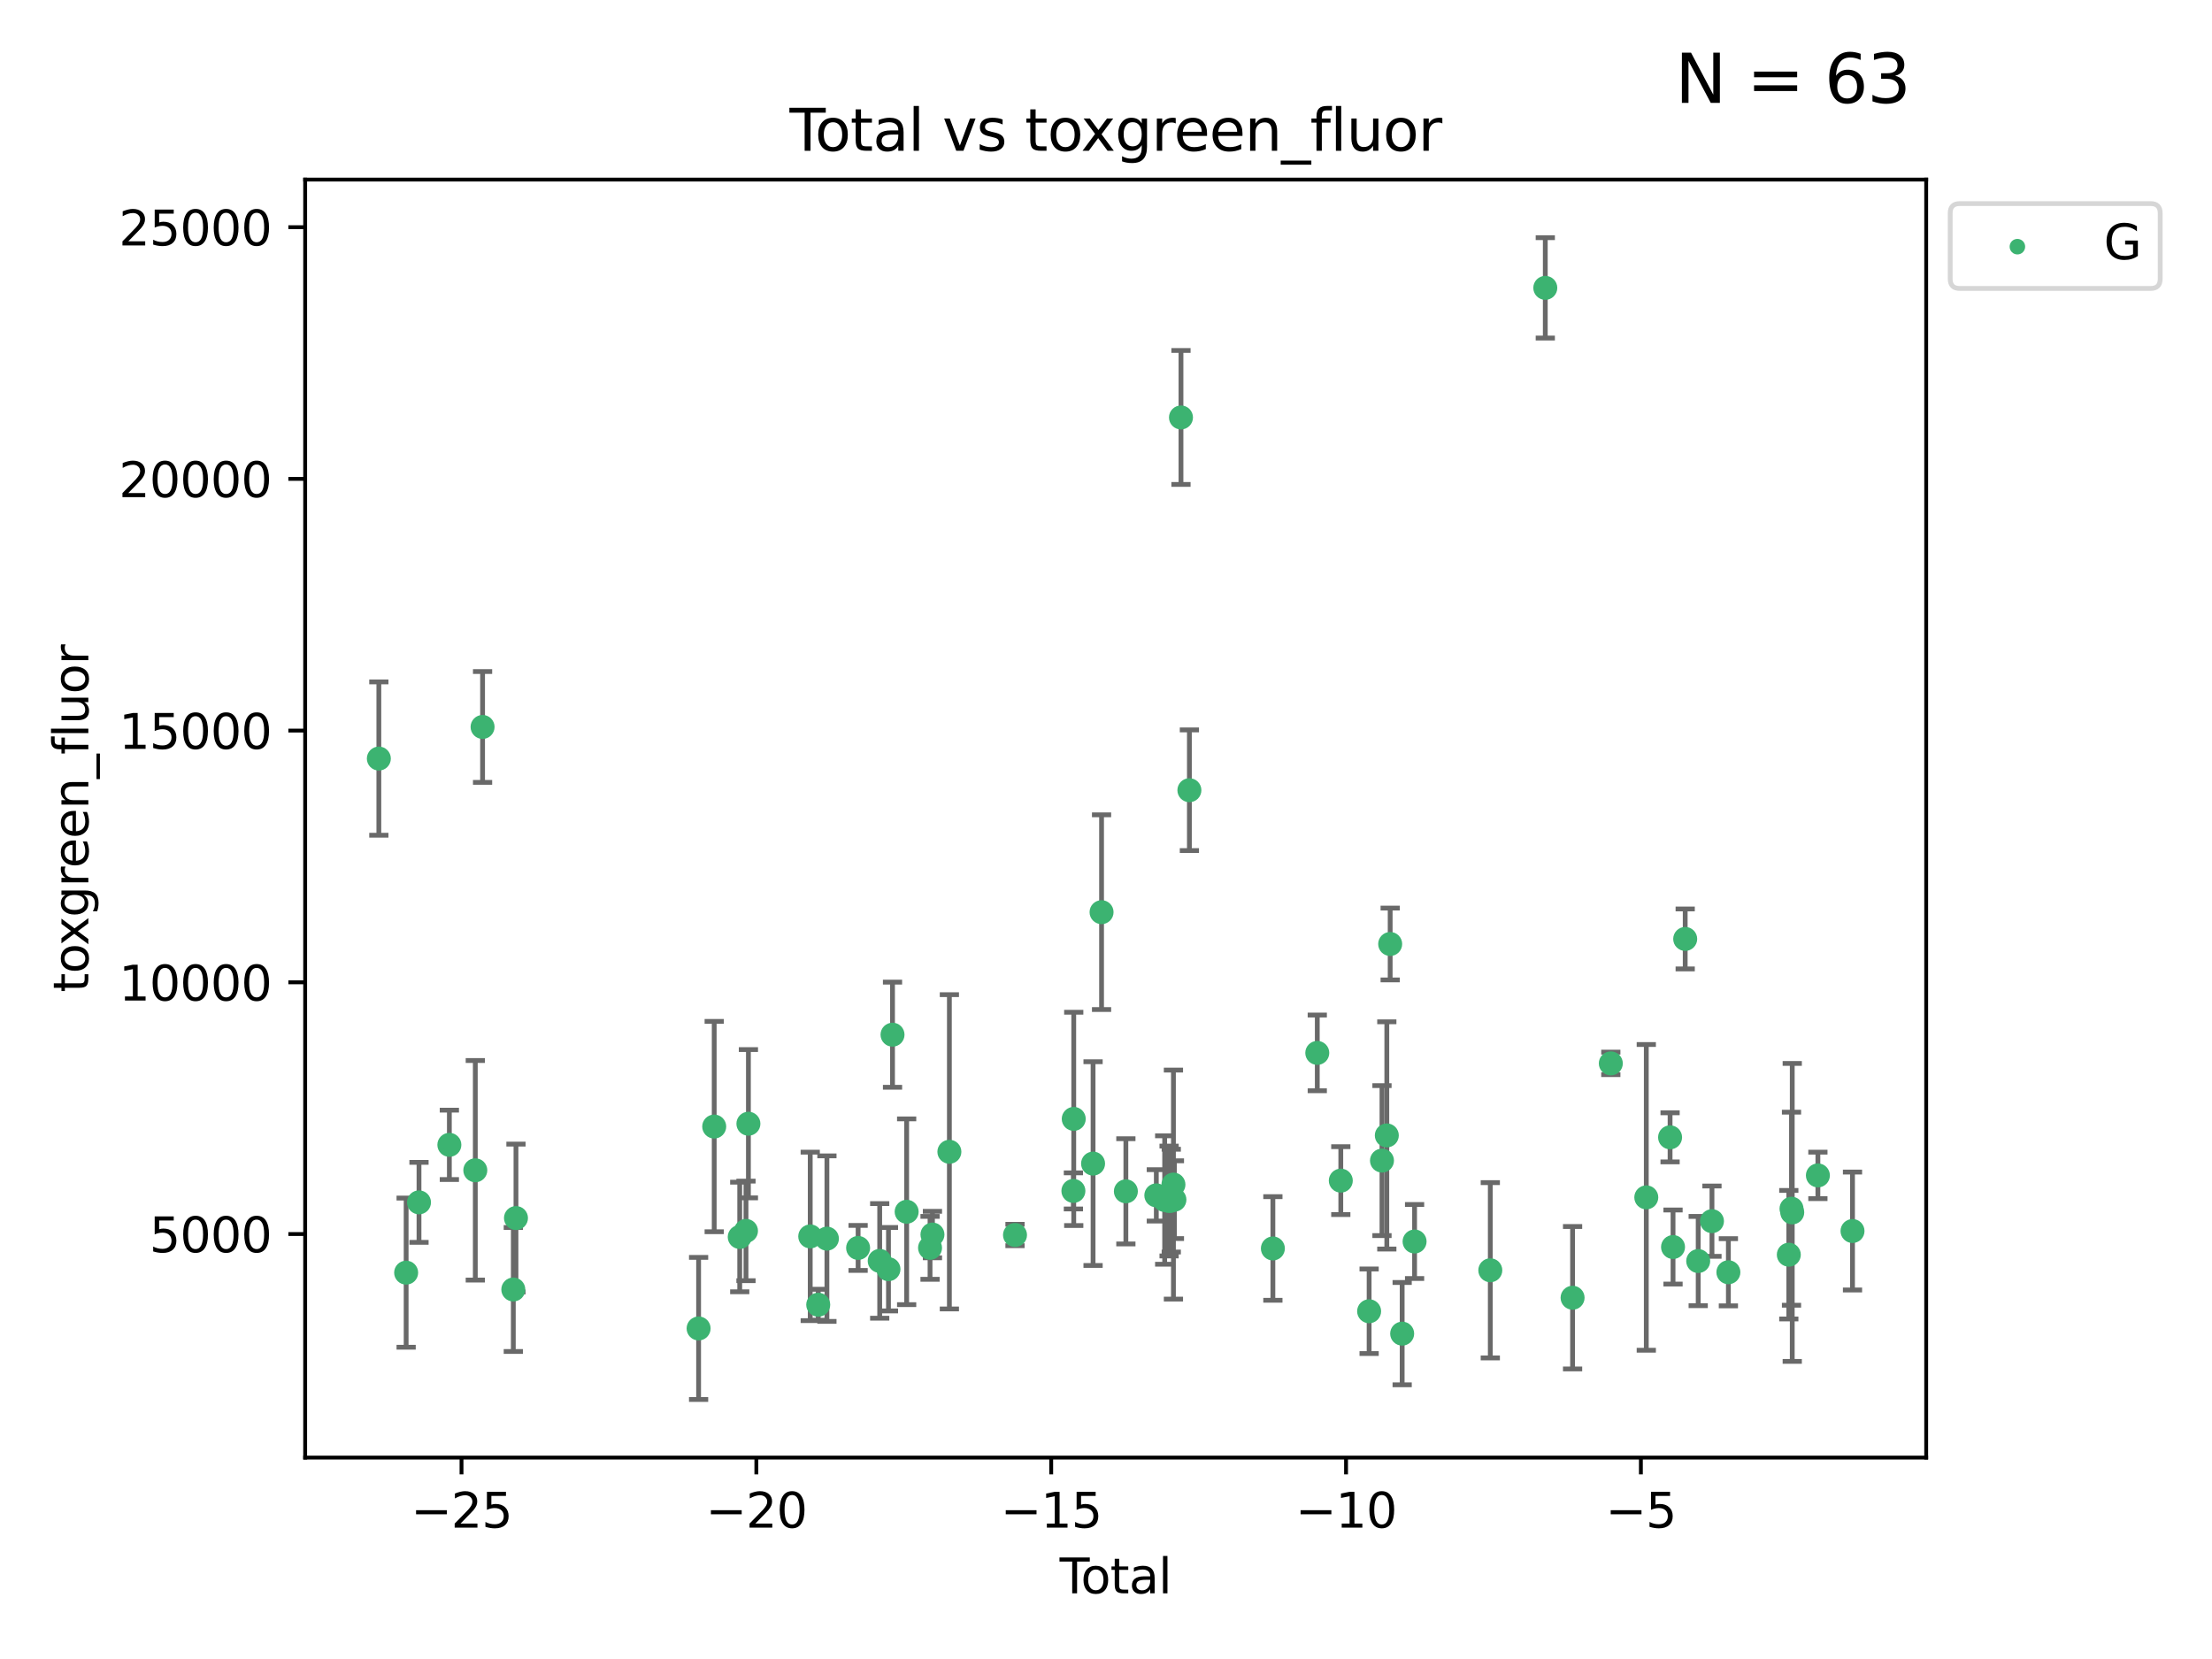 <?xml version="1.0" encoding="utf-8" standalone="no"?>
<!DOCTYPE svg PUBLIC "-//W3C//DTD SVG 1.1//EN"
  "http://www.w3.org/Graphics/SVG/1.1/DTD/svg11.dtd">
<svg xmlns:xlink="http://www.w3.org/1999/xlink" width="460.8pt" height="345.6pt" viewBox="0 0 460.8 345.6" xmlns="http://www.w3.org/2000/svg" version="1.1">
 <defs>
  <style type="text/css">*{stroke-linejoin: round; stroke-linecap: butt}</style>
 </defs>
 <g id="figure_1">
  <g id="patch_1">
   <path d="M 0 345.6 
L 460.8 345.6 
L 460.8 0 
L 0 0 
z
" style="fill: #ffffff"/>
  </g>
  <g id="axes_1">
   <g id="patch_2">
    <path d="M 63.571 303.64 
L 401.26 303.64 
L 401.26 37.411 
L 63.571 37.411 
z
" style="fill: #ffffff"/>
   </g>
   <g id="PathCollection_1">
    <defs>
     <path id="m346f130fe2" d="M 0 1.118 
C 0.297 1.118 0.581 1 0.791 0.791 
C 1 0.581 1.118 0.297 1.118 0 
C 1.118 -0.297 1 -0.581 0.791 -0.791 
C 0.581 -1 0.297 -1.118 0 -1.118 
C -0.297 -1.118 -0.581 -1 -0.791 -0.791 
C -1 -0.581 -1.118 -0.297 -1.118 0 
C -1.118 0.297 -1 0.581 -0.791 0.791 
C -0.581 1 -0.297 1.118 0 1.118 
z
" style="stroke: #3cb371"/>
    </defs>
    <g clip-path="url(#p27c214f05a)">
     <use xlink:href="#m346f130fe2" x="78.921" y="158.022" style="fill: #3cb371; stroke: #3cb371"/>
     <use xlink:href="#m346f130fe2" x="84.607" y="265.116" style="fill: #3cb371; stroke: #3cb371"/>
     <use xlink:href="#m346f130fe2" x="87.285" y="250.474" style="fill: #3cb371; stroke: #3cb371"/>
     <use xlink:href="#m346f130fe2" x="93.61" y="238.492" style="fill: #3cb371; stroke: #3cb371"/>
     <use xlink:href="#m346f130fe2" x="99.015" y="243.793" style="fill: #3cb371; stroke: #3cb371"/>
     <use xlink:href="#m346f130fe2" x="100.529" y="151.436" style="fill: #3cb371; stroke: #3cb371"/>
     <use xlink:href="#m346f130fe2" x="106.932" y="268.626" style="fill: #3cb371; stroke: #3cb371"/>
     <use xlink:href="#m346f130fe2" x="107.486" y="253.74" style="fill: #3cb371; stroke: #3cb371"/>
     <use xlink:href="#m346f130fe2" x="145.532" y="276.74" style="fill: #3cb371; stroke: #3cb371"/>
     <use xlink:href="#m346f130fe2" x="148.783" y="234.682" style="fill: #3cb371; stroke: #3cb371"/>
     <use xlink:href="#m346f130fe2" x="154.099" y="257.687" style="fill: #3cb371; stroke: #3cb371"/>
     <use xlink:href="#m346f130fe2" x="155.402" y="256.417" style="fill: #3cb371; stroke: #3cb371"/>
     <use xlink:href="#m346f130fe2" x="155.908" y="234.092" style="fill: #3cb371; stroke: #3cb371"/>
     <use xlink:href="#m346f130fe2" x="168.787" y="257.566" style="fill: #3cb371; stroke: #3cb371"/>
     <use xlink:href="#m346f130fe2" x="170.453" y="271.8" style="fill: #3cb371; stroke: #3cb371"/>
     <use xlink:href="#m346f130fe2" x="172.262" y="258.031" style="fill: #3cb371; stroke: #3cb371"/>
     <use xlink:href="#m346f130fe2" x="178.761" y="259.968" style="fill: #3cb371; stroke: #3cb371"/>
     <use xlink:href="#m346f130fe2" x="183.258" y="262.67" style="fill: #3cb371; stroke: #3cb371"/>
     <use xlink:href="#m346f130fe2" x="185.085" y="264.397" style="fill: #3cb371; stroke: #3cb371"/>
     <use xlink:href="#m346f130fe2" x="185.928" y="215.544" style="fill: #3cb371; stroke: #3cb371"/>
     <use xlink:href="#m346f130fe2" x="188.872" y="252.432" style="fill: #3cb371; stroke: #3cb371"/>
     <use xlink:href="#m346f130fe2" x="193.745" y="259.951" style="fill: #3cb371; stroke: #3cb371"/>
     <use xlink:href="#m346f130fe2" x="194.247" y="257.178" style="fill: #3cb371; stroke: #3cb371"/>
     <use xlink:href="#m346f130fe2" x="197.773" y="239.939" style="fill: #3cb371; stroke: #3cb371"/>
     <use xlink:href="#m346f130fe2" x="211.443" y="257.271" style="fill: #3cb371; stroke: #3cb371"/>
     <use xlink:href="#m346f130fe2" x="223.609" y="248.09" style="fill: #3cb371; stroke: #3cb371"/>
     <use xlink:href="#m346f130fe2" x="223.68" y="233.086" style="fill: #3cb371; stroke: #3cb371"/>
     <use xlink:href="#m346f130fe2" x="227.706" y="242.398" style="fill: #3cb371; stroke: #3cb371"/>
     <use xlink:href="#m346f130fe2" x="229.474" y="190.022" style="fill: #3cb371; stroke: #3cb371"/>
     <use xlink:href="#m346f130fe2" x="234.54" y="248.176" style="fill: #3cb371; stroke: #3cb371"/>
     <use xlink:href="#m346f130fe2" x="240.882" y="249.017" style="fill: #3cb371; stroke: #3cb371"/>
     <use xlink:href="#m346f130fe2" x="242.624" y="249.984" style="fill: #3cb371; stroke: #3cb371"/>
     <use xlink:href="#m346f130fe2" x="243.544" y="250.193" style="fill: #3cb371; stroke: #3cb371"/>
     <use xlink:href="#m346f130fe2" x="243.996" y="250.113" style="fill: #3cb371; stroke: #3cb371"/>
     <use xlink:href="#m346f130fe2" x="244.448" y="246.77" style="fill: #3cb371; stroke: #3cb371"/>
     <use xlink:href="#m346f130fe2" x="244.653" y="249.917" style="fill: #3cb371; stroke: #3cb371"/>
     <use xlink:href="#m346f130fe2" x="246.019" y="86.964" style="fill: #3cb371; stroke: #3cb371"/>
     <use xlink:href="#m346f130fe2" x="247.772" y="164.617" style="fill: #3cb371; stroke: #3cb371"/>
     <use xlink:href="#m346f130fe2" x="265.164" y="260.077" style="fill: #3cb371; stroke: #3cb371"/>
     <use xlink:href="#m346f130fe2" x="274.414" y="219.34" style="fill: #3cb371; stroke: #3cb371"/>
     <use xlink:href="#m346f130fe2" x="279.313" y="245.946" style="fill: #3cb371; stroke: #3cb371"/>
     <use xlink:href="#m346f130fe2" x="285.213" y="273.16" style="fill: #3cb371; stroke: #3cb371"/>
     <use xlink:href="#m346f130fe2" x="287.892" y="241.774" style="fill: #3cb371; stroke: #3cb371"/>
     <use xlink:href="#m346f130fe2" x="288.899" y="236.527" style="fill: #3cb371; stroke: #3cb371"/>
     <use xlink:href="#m346f130fe2" x="289.599" y="196.65" style="fill: #3cb371; stroke: #3cb371"/>
     <use xlink:href="#m346f130fe2" x="292.097" y="277.822" style="fill: #3cb371; stroke: #3cb371"/>
     <use xlink:href="#m346f130fe2" x="294.683" y="258.626" style="fill: #3cb371; stroke: #3cb371"/>
     <use xlink:href="#m346f130fe2" x="310.457" y="264.622" style="fill: #3cb371; stroke: #3cb371"/>
     <use xlink:href="#m346f130fe2" x="321.913" y="59.967" style="fill: #3cb371; stroke: #3cb371"/>
     <use xlink:href="#m346f130fe2" x="327.598" y="270.341" style="fill: #3cb371; stroke: #3cb371"/>
     <use xlink:href="#m346f130fe2" x="335.563" y="221.525" style="fill: #3cb371; stroke: #3cb371"/>
     <use xlink:href="#m346f130fe2" x="342.953" y="249.436" style="fill: #3cb371; stroke: #3cb371"/>
     <use xlink:href="#m346f130fe2" x="347.908" y="236.927" style="fill: #3cb371; stroke: #3cb371"/>
     <use xlink:href="#m346f130fe2" x="348.524" y="259.778" style="fill: #3cb371; stroke: #3cb371"/>
     <use xlink:href="#m346f130fe2" x="351.058" y="195.597" style="fill: #3cb371; stroke: #3cb371"/>
     <use xlink:href="#m346f130fe2" x="353.767" y="262.7" style="fill: #3cb371; stroke: #3cb371"/>
     <use xlink:href="#m346f130fe2" x="356.634" y="254.39" style="fill: #3cb371; stroke: #3cb371"/>
     <use xlink:href="#m346f130fe2" x="360.054" y="265.033" style="fill: #3cb371; stroke: #3cb371"/>
     <use xlink:href="#m346f130fe2" x="372.642" y="261.377" style="fill: #3cb371; stroke: #3cb371"/>
     <use xlink:href="#m346f130fe2" x="373.203" y="251.795" style="fill: #3cb371; stroke: #3cb371"/>
     <use xlink:href="#m346f130fe2" x="373.358" y="252.565" style="fill: #3cb371; stroke: #3cb371"/>
     <use xlink:href="#m346f130fe2" x="378.7" y="244.859" style="fill: #3cb371; stroke: #3cb371"/>
     <use xlink:href="#m346f130fe2" x="385.911" y="256.444" style="fill: #3cb371; stroke: #3cb371"/>
    </g>
   </g>
   <g id="matplotlib.axis_1">
    <g id="xtick_1">
     <g id="line2d_1">
      <defs>
       <path id="m16739bc491" d="M 0 0 
L 0 3.5 
" style="stroke: #000000; stroke-width: 0.8"/>
      </defs>
      <g>
       <use xlink:href="#m16739bc491" x="96.142" y="303.64" style="stroke: #000000; stroke-width: 0.8"/>
      </g>
     </g>
     <g id="text_1">
      <!-- −25 -->
      <g transform="translate(85.59 318.238)scale(0.1 -0.1)">
       <defs>
        <path id="DejaVuSans-2212" d="M 678 2272 
L 4684 2272 
L 4684 1741 
L 678 1741 
L 678 2272 
z
" transform="scale(0.016)"/>
        <path id="DejaVuSans-32" d="M 1228 531 
L 3431 531 
L 3431 0 
L 469 0 
L 469 531 
Q 828 903 1448 1529 
Q 2069 2156 2228 2338 
Q 2531 2678 2651 2914 
Q 2772 3150 2772 3378 
Q 2772 3750 2511 3984 
Q 2250 4219 1831 4219 
Q 1534 4219 1204 4116 
Q 875 4013 500 3803 
L 500 4441 
Q 881 4594 1212 4672 
Q 1544 4750 1819 4750 
Q 2544 4750 2975 4387 
Q 3406 4025 3406 3419 
Q 3406 3131 3298 2873 
Q 3191 2616 2906 2266 
Q 2828 2175 2409 1742 
Q 1991 1309 1228 531 
z
" transform="scale(0.016)"/>
        <path id="DejaVuSans-35" d="M 691 4666 
L 3169 4666 
L 3169 4134 
L 1269 4134 
L 1269 2991 
Q 1406 3038 1543 3061 
Q 1681 3084 1819 3084 
Q 2600 3084 3056 2656 
Q 3513 2228 3513 1497 
Q 3513 744 3044 326 
Q 2575 -91 1722 -91 
Q 1428 -91 1123 -41 
Q 819 9 494 109 
L 494 744 
Q 775 591 1075 516 
Q 1375 441 1709 441 
Q 2250 441 2565 725 
Q 2881 1009 2881 1497 
Q 2881 1984 2565 2268 
Q 2250 2553 1709 2553 
Q 1456 2553 1204 2497 
Q 953 2441 691 2322 
L 691 4666 
z
" transform="scale(0.016)"/>
       </defs>
       <use xlink:href="#DejaVuSans-2212"/>
       <use xlink:href="#DejaVuSans-32" x="83.789"/>
       <use xlink:href="#DejaVuSans-35" x="147.412"/>
      </g>
     </g>
    </g>
    <g id="xtick_2">
     <g id="line2d_2">
      <g>
       <use xlink:href="#m16739bc491" x="157.563" y="303.64" style="stroke: #000000; stroke-width: 0.8"/>
      </g>
     </g>
     <g id="text_2">
      <!-- −20 -->
      <g transform="translate(147.011 318.238)scale(0.1 -0.1)">
       <defs>
        <path id="DejaVuSans-30" d="M 2034 4250 
Q 1547 4250 1301 3770 
Q 1056 3291 1056 2328 
Q 1056 1369 1301 889 
Q 1547 409 2034 409 
Q 2525 409 2770 889 
Q 3016 1369 3016 2328 
Q 3016 3291 2770 3770 
Q 2525 4250 2034 4250 
z
M 2034 4750 
Q 2819 4750 3233 4129 
Q 3647 3509 3647 2328 
Q 3647 1150 3233 529 
Q 2819 -91 2034 -91 
Q 1250 -91 836 529 
Q 422 1150 422 2328 
Q 422 3509 836 4129 
Q 1250 4750 2034 4750 
z
" transform="scale(0.016)"/>
       </defs>
       <use xlink:href="#DejaVuSans-2212"/>
       <use xlink:href="#DejaVuSans-32" x="83.789"/>
       <use xlink:href="#DejaVuSans-30" x="147.412"/>
      </g>
     </g>
    </g>
    <g id="xtick_3">
     <g id="line2d_3">
      <g>
       <use xlink:href="#m16739bc491" x="218.984" y="303.64" style="stroke: #000000; stroke-width: 0.8"/>
      </g>
     </g>
     <g id="text_3">
      <!-- −15 -->
      <g transform="translate(208.432 318.238)scale(0.1 -0.1)">
       <defs>
        <path id="DejaVuSans-31" d="M 794 531 
L 1825 531 
L 1825 4091 
L 703 3866 
L 703 4441 
L 1819 4666 
L 2450 4666 
L 2450 531 
L 3481 531 
L 3481 0 
L 794 0 
L 794 531 
z
" transform="scale(0.016)"/>
       </defs>
       <use xlink:href="#DejaVuSans-2212"/>
       <use xlink:href="#DejaVuSans-31" x="83.789"/>
       <use xlink:href="#DejaVuSans-35" x="147.412"/>
      </g>
     </g>
    </g>
    <g id="xtick_4">
     <g id="line2d_4">
      <g>
       <use xlink:href="#m16739bc491" x="280.405" y="303.64" style="stroke: #000000; stroke-width: 0.8"/>
      </g>
     </g>
     <g id="text_4">
      <!-- −10 -->
      <g transform="translate(269.853 318.238)scale(0.1 -0.1)">
       <use xlink:href="#DejaVuSans-2212"/>
       <use xlink:href="#DejaVuSans-31" x="83.789"/>
       <use xlink:href="#DejaVuSans-30" x="147.412"/>
      </g>
     </g>
    </g>
    <g id="xtick_5">
     <g id="line2d_5">
      <g>
       <use xlink:href="#m16739bc491" x="341.826" y="303.64" style="stroke: #000000; stroke-width: 0.8"/>
      </g>
     </g>
     <g id="text_5">
      <!-- −5 -->
      <g transform="translate(334.455 318.238)scale(0.1 -0.1)">
       <use xlink:href="#DejaVuSans-2212"/>
       <use xlink:href="#DejaVuSans-35" x="83.789"/>
      </g>
     </g>
    </g>
    <g id="text_6">
     <!-- Total -->
     <g transform="translate(220.739 331.917)scale(0.1 -0.1)">
      <defs>
       <path id="DejaVuSans-54" d="M -19 4666 
L 3928 4666 
L 3928 4134 
L 2272 4134 
L 2272 0 
L 1638 0 
L 1638 4134 
L -19 4134 
L -19 4666 
z
" transform="scale(0.016)"/>
       <path id="DejaVuSans-6f" d="M 1959 3097 
Q 1497 3097 1228 2736 
Q 959 2375 959 1747 
Q 959 1119 1226 758 
Q 1494 397 1959 397 
Q 2419 397 2687 759 
Q 2956 1122 2956 1747 
Q 2956 2369 2687 2733 
Q 2419 3097 1959 3097 
z
M 1959 3584 
Q 2709 3584 3137 3096 
Q 3566 2609 3566 1747 
Q 3566 888 3137 398 
Q 2709 -91 1959 -91 
Q 1206 -91 779 398 
Q 353 888 353 1747 
Q 353 2609 779 3096 
Q 1206 3584 1959 3584 
z
" transform="scale(0.016)"/>
       <path id="DejaVuSans-74" d="M 1172 4494 
L 1172 3500 
L 2356 3500 
L 2356 3053 
L 1172 3053 
L 1172 1153 
Q 1172 725 1289 603 
Q 1406 481 1766 481 
L 2356 481 
L 2356 0 
L 1766 0 
Q 1100 0 847 248 
Q 594 497 594 1153 
L 594 3053 
L 172 3053 
L 172 3500 
L 594 3500 
L 594 4494 
L 1172 4494 
z
" transform="scale(0.016)"/>
       <path id="DejaVuSans-61" d="M 2194 1759 
Q 1497 1759 1228 1600 
Q 959 1441 959 1056 
Q 959 750 1161 570 
Q 1363 391 1709 391 
Q 2188 391 2477 730 
Q 2766 1069 2766 1631 
L 2766 1759 
L 2194 1759 
z
M 3341 1997 
L 3341 0 
L 2766 0 
L 2766 531 
Q 2569 213 2275 61 
Q 1981 -91 1556 -91 
Q 1019 -91 701 211 
Q 384 513 384 1019 
Q 384 1609 779 1909 
Q 1175 2209 1959 2209 
L 2766 2209 
L 2766 2266 
Q 2766 2663 2505 2880 
Q 2244 3097 1772 3097 
Q 1472 3097 1187 3025 
Q 903 2953 641 2809 
L 641 3341 
Q 956 3463 1253 3523 
Q 1550 3584 1831 3584 
Q 2591 3584 2966 3190 
Q 3341 2797 3341 1997 
z
" transform="scale(0.016)"/>
       <path id="DejaVuSans-6c" d="M 603 4863 
L 1178 4863 
L 1178 0 
L 603 0 
L 603 4863 
z
" transform="scale(0.016)"/>
      </defs>
      <use xlink:href="#DejaVuSans-54"/>
      <use xlink:href="#DejaVuSans-6f" x="44.084"/>
      <use xlink:href="#DejaVuSans-74" x="105.266"/>
      <use xlink:href="#DejaVuSans-61" x="144.475"/>
      <use xlink:href="#DejaVuSans-6c" x="205.754"/>
     </g>
    </g>
   </g>
   <g id="matplotlib.axis_2">
    <g id="ytick_1">
     <g id="line2d_6">
      <defs>
       <path id="m75e22f62a9" d="M 0 0 
L -3.5 0 
" style="stroke: #000000; stroke-width: 0.8"/>
      </defs>
      <g>
       <use xlink:href="#m75e22f62a9" x="63.571" y="257.066" style="stroke: #000000; stroke-width: 0.8"/>
      </g>
     </g>
     <g id="text_7">
      <!-- 5000 -->
      <g transform="translate(31.121 260.866)scale(0.1 -0.1)">
       <use xlink:href="#DejaVuSans-35"/>
       <use xlink:href="#DejaVuSans-30" x="63.623"/>
       <use xlink:href="#DejaVuSans-30" x="127.246"/>
       <use xlink:href="#DejaVuSans-30" x="190.869"/>
      </g>
     </g>
    </g>
    <g id="ytick_2">
     <g id="line2d_7">
      <g>
       <use xlink:href="#m75e22f62a9" x="63.571" y="204.632" style="stroke: #000000; stroke-width: 0.8"/>
      </g>
     </g>
     <g id="text_8">
      <!-- 10000 -->
      <g transform="translate(24.759 208.431)scale(0.1 -0.1)">
       <use xlink:href="#DejaVuSans-31"/>
       <use xlink:href="#DejaVuSans-30" x="63.623"/>
       <use xlink:href="#DejaVuSans-30" x="127.246"/>
       <use xlink:href="#DejaVuSans-30" x="190.869"/>
       <use xlink:href="#DejaVuSans-30" x="254.492"/>
      </g>
     </g>
    </g>
    <g id="ytick_3">
     <g id="line2d_8">
      <g>
       <use xlink:href="#m75e22f62a9" x="63.571" y="152.197" style="stroke: #000000; stroke-width: 0.8"/>
      </g>
     </g>
     <g id="text_9">
      <!-- 15000 -->
      <g transform="translate(24.759 155.996)scale(0.1 -0.1)">
       <use xlink:href="#DejaVuSans-31"/>
       <use xlink:href="#DejaVuSans-35" x="63.623"/>
       <use xlink:href="#DejaVuSans-30" x="127.246"/>
       <use xlink:href="#DejaVuSans-30" x="190.869"/>
       <use xlink:href="#DejaVuSans-30" x="254.492"/>
      </g>
     </g>
    </g>
    <g id="ytick_4">
     <g id="line2d_9">
      <g>
       <use xlink:href="#m75e22f62a9" x="63.571" y="99.762" style="stroke: #000000; stroke-width: 0.8"/>
      </g>
     </g>
     <g id="text_10">
      <!-- 20000 -->
      <g transform="translate(24.759 103.561)scale(0.1 -0.1)">
       <use xlink:href="#DejaVuSans-32"/>
       <use xlink:href="#DejaVuSans-30" x="63.623"/>
       <use xlink:href="#DejaVuSans-30" x="127.246"/>
       <use xlink:href="#DejaVuSans-30" x="190.869"/>
       <use xlink:href="#DejaVuSans-30" x="254.492"/>
      </g>
     </g>
    </g>
    <g id="ytick_5">
     <g id="line2d_10">
      <g>
       <use xlink:href="#m75e22f62a9" x="63.571" y="47.327" style="stroke: #000000; stroke-width: 0.8"/>
      </g>
     </g>
     <g id="text_11">
      <!-- 25000 -->
      <g transform="translate(24.759 51.126)scale(0.1 -0.1)">
       <use xlink:href="#DejaVuSans-32"/>
       <use xlink:href="#DejaVuSans-35" x="63.623"/>
       <use xlink:href="#DejaVuSans-30" x="127.246"/>
       <use xlink:href="#DejaVuSans-30" x="190.869"/>
       <use xlink:href="#DejaVuSans-30" x="254.492"/>
      </g>
     </g>
    </g>
    <g id="text_12">
     <!-- toxgreen_fluor -->
     <g transform="translate(18.401 206.72)rotate(-90)scale(0.1 -0.1)">
      <defs>
       <path id="DejaVuSans-78" d="M 3513 3500 
L 2247 1797 
L 3578 0 
L 2900 0 
L 1881 1375 
L 863 0 
L 184 0 
L 1544 1831 
L 300 3500 
L 978 3500 
L 1906 2253 
L 2834 3500 
L 3513 3500 
z
" transform="scale(0.016)"/>
       <path id="DejaVuSans-67" d="M 2906 1791 
Q 2906 2416 2648 2759 
Q 2391 3103 1925 3103 
Q 1463 3103 1205 2759 
Q 947 2416 947 1791 
Q 947 1169 1205 825 
Q 1463 481 1925 481 
Q 2391 481 2648 825 
Q 2906 1169 2906 1791 
z
M 3481 434 
Q 3481 -459 3084 -895 
Q 2688 -1331 1869 -1331 
Q 1566 -1331 1297 -1286 
Q 1028 -1241 775 -1147 
L 775 -588 
Q 1028 -725 1275 -790 
Q 1522 -856 1778 -856 
Q 2344 -856 2625 -561 
Q 2906 -266 2906 331 
L 2906 616 
Q 2728 306 2450 153 
Q 2172 0 1784 0 
Q 1141 0 747 490 
Q 353 981 353 1791 
Q 353 2603 747 3093 
Q 1141 3584 1784 3584 
Q 2172 3584 2450 3431 
Q 2728 3278 2906 2969 
L 2906 3500 
L 3481 3500 
L 3481 434 
z
" transform="scale(0.016)"/>
       <path id="DejaVuSans-72" d="M 2631 2963 
Q 2534 3019 2420 3045 
Q 2306 3072 2169 3072 
Q 1681 3072 1420 2755 
Q 1159 2438 1159 1844 
L 1159 0 
L 581 0 
L 581 3500 
L 1159 3500 
L 1159 2956 
Q 1341 3275 1631 3429 
Q 1922 3584 2338 3584 
Q 2397 3584 2469 3576 
Q 2541 3569 2628 3553 
L 2631 2963 
z
" transform="scale(0.016)"/>
       <path id="DejaVuSans-65" d="M 3597 1894 
L 3597 1613 
L 953 1613 
Q 991 1019 1311 708 
Q 1631 397 2203 397 
Q 2534 397 2845 478 
Q 3156 559 3463 722 
L 3463 178 
Q 3153 47 2828 -22 
Q 2503 -91 2169 -91 
Q 1331 -91 842 396 
Q 353 884 353 1716 
Q 353 2575 817 3079 
Q 1281 3584 2069 3584 
Q 2775 3584 3186 3129 
Q 3597 2675 3597 1894 
z
M 3022 2063 
Q 3016 2534 2758 2815 
Q 2500 3097 2075 3097 
Q 1594 3097 1305 2825 
Q 1016 2553 972 2059 
L 3022 2063 
z
" transform="scale(0.016)"/>
       <path id="DejaVuSans-6e" d="M 3513 2113 
L 3513 0 
L 2938 0 
L 2938 2094 
Q 2938 2591 2744 2837 
Q 2550 3084 2163 3084 
Q 1697 3084 1428 2787 
Q 1159 2491 1159 1978 
L 1159 0 
L 581 0 
L 581 3500 
L 1159 3500 
L 1159 2956 
Q 1366 3272 1645 3428 
Q 1925 3584 2291 3584 
Q 2894 3584 3203 3211 
Q 3513 2838 3513 2113 
z
" transform="scale(0.016)"/>
       <path id="DejaVuSans-5f" d="M 3263 -1063 
L 3263 -1509 
L -63 -1509 
L -63 -1063 
L 3263 -1063 
z
" transform="scale(0.016)"/>
       <path id="DejaVuSans-66" d="M 2375 4863 
L 2375 4384 
L 1825 4384 
Q 1516 4384 1395 4259 
Q 1275 4134 1275 3809 
L 1275 3500 
L 2222 3500 
L 2222 3053 
L 1275 3053 
L 1275 0 
L 697 0 
L 697 3053 
L 147 3053 
L 147 3500 
L 697 3500 
L 697 3744 
Q 697 4328 969 4595 
Q 1241 4863 1831 4863 
L 2375 4863 
z
" transform="scale(0.016)"/>
       <path id="DejaVuSans-75" d="M 544 1381 
L 544 3500 
L 1119 3500 
L 1119 1403 
Q 1119 906 1312 657 
Q 1506 409 1894 409 
Q 2359 409 2629 706 
Q 2900 1003 2900 1516 
L 2900 3500 
L 3475 3500 
L 3475 0 
L 2900 0 
L 2900 538 
Q 2691 219 2414 64 
Q 2138 -91 1772 -91 
Q 1169 -91 856 284 
Q 544 659 544 1381 
z
M 1991 3584 
L 1991 3584 
z
" transform="scale(0.016)"/>
      </defs>
      <use xlink:href="#DejaVuSans-74"/>
      <use xlink:href="#DejaVuSans-6f" x="39.209"/>
      <use xlink:href="#DejaVuSans-78" x="97.266"/>
      <use xlink:href="#DejaVuSans-67" x="156.445"/>
      <use xlink:href="#DejaVuSans-72" x="219.922"/>
      <use xlink:href="#DejaVuSans-65" x="258.785"/>
      <use xlink:href="#DejaVuSans-65" x="320.309"/>
      <use xlink:href="#DejaVuSans-6e" x="381.832"/>
      <use xlink:href="#DejaVuSans-5f" x="445.211"/>
      <use xlink:href="#DejaVuSans-66" x="495.211"/>
      <use xlink:href="#DejaVuSans-6c" x="530.416"/>
      <use xlink:href="#DejaVuSans-75" x="558.199"/>
      <use xlink:href="#DejaVuSans-6f" x="621.578"/>
      <use xlink:href="#DejaVuSans-72" x="682.76"/>
     </g>
    </g>
   </g>
   <g id="LineCollection_1">
    <path d="M 78.921 173.993 
L 78.921 142.052 
" clip-path="url(#p27c214f05a)" style="fill: none; stroke: #696969"/>
    <path d="M 84.607 280.651 
L 84.607 249.58 
" clip-path="url(#p27c214f05a)" style="fill: none; stroke: #696969"/>
    <path d="M 87.285 258.805 
L 87.285 242.143 
" clip-path="url(#p27c214f05a)" style="fill: none; stroke: #696969"/>
    <path d="M 93.61 245.719 
L 93.61 231.266 
" clip-path="url(#p27c214f05a)" style="fill: none; stroke: #696969"/>
    <path d="M 99.015 266.662 
L 99.015 220.924 
" clip-path="url(#p27c214f05a)" style="fill: none; stroke: #696969"/>
    <path d="M 100.529 162.981 
L 100.529 139.891 
" clip-path="url(#p27c214f05a)" style="fill: none; stroke: #696969"/>
    <path d="M 106.932 281.54 
L 106.932 255.712 
" clip-path="url(#p27c214f05a)" style="fill: none; stroke: #696969"/>
    <path d="M 107.486 269.141 
L 107.486 238.338 
" clip-path="url(#p27c214f05a)" style="fill: none; stroke: #696969"/>
    <path d="M 145.532 291.539 
L 145.532 261.94 
" clip-path="url(#p27c214f05a)" style="fill: none; stroke: #696969"/>
    <path d="M 148.783 256.592 
L 148.783 212.772 
" clip-path="url(#p27c214f05a)" style="fill: none; stroke: #696969"/>
    <path d="M 154.099 269.103 
L 154.099 246.272 
" clip-path="url(#p27c214f05a)" style="fill: none; stroke: #696969"/>
    <path d="M 155.402 266.787 
L 155.402 246.047 
" clip-path="url(#p27c214f05a)" style="fill: none; stroke: #696969"/>
    <path d="M 155.908 249.535 
L 155.908 218.65 
" clip-path="url(#p27c214f05a)" style="fill: none; stroke: #696969"/>
    <path d="M 168.787 275.113 
L 168.787 240.019 
" clip-path="url(#p27c214f05a)" style="fill: none; stroke: #696969"/>
    <path d="M 170.453 275.023 
L 170.453 268.578 
" clip-path="url(#p27c214f05a)" style="fill: none; stroke: #696969"/>
    <path d="M 172.262 275.273 
L 172.262 240.789 
" clip-path="url(#p27c214f05a)" style="fill: none; stroke: #696969"/>
    <path d="M 178.761 264.657 
L 178.761 255.28 
" clip-path="url(#p27c214f05a)" style="fill: none; stroke: #696969"/>
    <path d="M 183.258 274.607 
L 183.258 250.732 
" clip-path="url(#p27c214f05a)" style="fill: none; stroke: #696969"/>
    <path d="M 185.085 273.087 
L 185.085 255.707 
" clip-path="url(#p27c214f05a)" style="fill: none; stroke: #696969"/>
    <path d="M 185.928 226.495 
L 185.928 204.594 
" clip-path="url(#p27c214f05a)" style="fill: none; stroke: #696969"/>
    <path d="M 188.872 271.779 
L 188.872 233.085 
" clip-path="url(#p27c214f05a)" style="fill: none; stroke: #696969"/>
    <path d="M 193.745 266.503 
L 193.745 253.399 
" clip-path="url(#p27c214f05a)" style="fill: none; stroke: #696969"/>
    <path d="M 194.247 262.021 
L 194.247 252.336 
" clip-path="url(#p27c214f05a)" style="fill: none; stroke: #696969"/>
    <path d="M 197.773 272.674 
L 197.773 207.203 
" clip-path="url(#p27c214f05a)" style="fill: none; stroke: #696969"/>
    <path d="M 211.443 259.498 
L 211.443 255.043 
" clip-path="url(#p27c214f05a)" style="fill: none; stroke: #696969"/>
    <path d="M 223.609 251.849 
L 223.609 244.33 
" clip-path="url(#p27c214f05a)" style="fill: none; stroke: #696969"/>
    <path d="M 223.68 255.305 
L 223.68 210.867 
" clip-path="url(#p27c214f05a)" style="fill: none; stroke: #696969"/>
    <path d="M 227.706 263.62 
L 227.706 221.176 
" clip-path="url(#p27c214f05a)" style="fill: none; stroke: #696969"/>
    <path d="M 229.474 210.3 
L 229.474 169.743 
" clip-path="url(#p27c214f05a)" style="fill: none; stroke: #696969"/>
    <path d="M 234.54 259.135 
L 234.54 237.216 
" clip-path="url(#p27c214f05a)" style="fill: none; stroke: #696969"/>
    <path d="M 240.882 254.369 
L 240.882 243.665 
" clip-path="url(#p27c214f05a)" style="fill: none; stroke: #696969"/>
    <path d="M 242.624 263.359 
L 242.624 236.609 
" clip-path="url(#p27c214f05a)" style="fill: none; stroke: #696969"/>
    <path d="M 243.544 261.635 
L 243.544 238.751 
" clip-path="url(#p27c214f05a)" style="fill: none; stroke: #696969"/>
    <path d="M 243.996 260.82 
L 243.996 239.407 
" clip-path="url(#p27c214f05a)" style="fill: none; stroke: #696969"/>
    <path d="M 244.448 270.622 
L 244.448 222.918 
" clip-path="url(#p27c214f05a)" style="fill: none; stroke: #696969"/>
    <path d="M 244.653 258.016 
L 244.653 241.817 
" clip-path="url(#p27c214f05a)" style="fill: none; stroke: #696969"/>
    <path d="M 246.019 100.918 
L 246.019 73.009 
" clip-path="url(#p27c214f05a)" style="fill: none; stroke: #696969"/>
    <path d="M 247.772 177.184 
L 247.772 152.05 
" clip-path="url(#p27c214f05a)" style="fill: none; stroke: #696969"/>
    <path d="M 265.164 270.867 
L 265.164 249.288 
" clip-path="url(#p27c214f05a)" style="fill: none; stroke: #696969"/>
    <path d="M 274.414 227.227 
L 274.414 211.452 
" clip-path="url(#p27c214f05a)" style="fill: none; stroke: #696969"/>
    <path d="M 279.313 253.016 
L 279.313 238.876 
" clip-path="url(#p27c214f05a)" style="fill: none; stroke: #696969"/>
    <path d="M 285.213 281.967 
L 285.213 264.353 
" clip-path="url(#p27c214f05a)" style="fill: none; stroke: #696969"/>
    <path d="M 287.892 257.396 
L 287.892 226.151 
" clip-path="url(#p27c214f05a)" style="fill: none; stroke: #696969"/>
    <path d="M 288.899 260.198 
L 288.899 212.857 
" clip-path="url(#p27c214f05a)" style="fill: none; stroke: #696969"/>
    <path d="M 289.599 204.135 
L 289.599 189.165 
" clip-path="url(#p27c214f05a)" style="fill: none; stroke: #696969"/>
    <path d="M 292.097 288.478 
L 292.097 267.166 
" clip-path="url(#p27c214f05a)" style="fill: none; stroke: #696969"/>
    <path d="M 294.683 266.337 
L 294.683 250.916 
" clip-path="url(#p27c214f05a)" style="fill: none; stroke: #696969"/>
    <path d="M 310.457 282.883 
L 310.457 246.36 
" clip-path="url(#p27c214f05a)" style="fill: none; stroke: #696969"/>
    <path d="M 321.913 70.422 
L 321.913 49.513 
" clip-path="url(#p27c214f05a)" style="fill: none; stroke: #696969"/>
    <path d="M 327.598 285.175 
L 327.598 255.506 
" clip-path="url(#p27c214f05a)" style="fill: none; stroke: #696969"/>
    <path d="M 335.563 223.869 
L 335.563 219.182 
" clip-path="url(#p27c214f05a)" style="fill: none; stroke: #696969"/>
    <path d="M 342.953 281.28 
L 342.953 217.592 
" clip-path="url(#p27c214f05a)" style="fill: none; stroke: #696969"/>
    <path d="M 347.908 242.041 
L 347.908 231.814 
" clip-path="url(#p27c214f05a)" style="fill: none; stroke: #696969"/>
    <path d="M 348.524 267.491 
L 348.524 252.065 
" clip-path="url(#p27c214f05a)" style="fill: none; stroke: #696969"/>
    <path d="M 351.058 201.842 
L 351.058 189.353 
" clip-path="url(#p27c214f05a)" style="fill: none; stroke: #696969"/>
    <path d="M 353.767 271.996 
L 353.767 253.404 
" clip-path="url(#p27c214f05a)" style="fill: none; stroke: #696969"/>
    <path d="M 356.634 261.712 
L 356.634 247.068 
" clip-path="url(#p27c214f05a)" style="fill: none; stroke: #696969"/>
    <path d="M 360.054 272.032 
L 360.054 258.034 
" clip-path="url(#p27c214f05a)" style="fill: none; stroke: #696969"/>
    <path d="M 372.642 274.763 
L 372.642 247.992 
" clip-path="url(#p27c214f05a)" style="fill: none; stroke: #696969"/>
    <path d="M 373.203 271.903 
L 373.203 231.686 
" clip-path="url(#p27c214f05a)" style="fill: none; stroke: #696969"/>
    <path d="M 373.358 283.598 
L 373.358 221.532 
" clip-path="url(#p27c214f05a)" style="fill: none; stroke: #696969"/>
    <path d="M 378.7 249.702 
L 378.7 240.015 
" clip-path="url(#p27c214f05a)" style="fill: none; stroke: #696969"/>
    <path d="M 385.911 268.725 
L 385.911 244.163 
" clip-path="url(#p27c214f05a)" style="fill: none; stroke: #696969"/>
   </g>
   <g id="line2d_11">
    <defs>
     <path id="m505c711878" d="M 2 0 
L -2 -0 
" style="stroke: #696969"/>
    </defs>
    <g clip-path="url(#p27c214f05a)">
     <use xlink:href="#m505c711878" x="78.921" y="173.993" style="fill: #696969; stroke: #696969"/>
     <use xlink:href="#m505c711878" x="84.607" y="280.651" style="fill: #696969; stroke: #696969"/>
     <use xlink:href="#m505c711878" x="87.285" y="258.805" style="fill: #696969; stroke: #696969"/>
     <use xlink:href="#m505c711878" x="93.61" y="245.719" style="fill: #696969; stroke: #696969"/>
     <use xlink:href="#m505c711878" x="99.015" y="266.662" style="fill: #696969; stroke: #696969"/>
     <use xlink:href="#m505c711878" x="100.529" y="162.981" style="fill: #696969; stroke: #696969"/>
     <use xlink:href="#m505c711878" x="106.932" y="281.54" style="fill: #696969; stroke: #696969"/>
     <use xlink:href="#m505c711878" x="107.486" y="269.141" style="fill: #696969; stroke: #696969"/>
     <use xlink:href="#m505c711878" x="145.532" y="291.539" style="fill: #696969; stroke: #696969"/>
     <use xlink:href="#m505c711878" x="148.783" y="256.592" style="fill: #696969; stroke: #696969"/>
     <use xlink:href="#m505c711878" x="154.099" y="269.103" style="fill: #696969; stroke: #696969"/>
     <use xlink:href="#m505c711878" x="155.402" y="266.787" style="fill: #696969; stroke: #696969"/>
     <use xlink:href="#m505c711878" x="155.908" y="249.535" style="fill: #696969; stroke: #696969"/>
     <use xlink:href="#m505c711878" x="168.787" y="275.113" style="fill: #696969; stroke: #696969"/>
     <use xlink:href="#m505c711878" x="170.453" y="275.023" style="fill: #696969; stroke: #696969"/>
     <use xlink:href="#m505c711878" x="172.262" y="275.273" style="fill: #696969; stroke: #696969"/>
     <use xlink:href="#m505c711878" x="178.761" y="264.657" style="fill: #696969; stroke: #696969"/>
     <use xlink:href="#m505c711878" x="183.258" y="274.607" style="fill: #696969; stroke: #696969"/>
     <use xlink:href="#m505c711878" x="185.085" y="273.087" style="fill: #696969; stroke: #696969"/>
     <use xlink:href="#m505c711878" x="185.928" y="226.495" style="fill: #696969; stroke: #696969"/>
     <use xlink:href="#m505c711878" x="188.872" y="271.779" style="fill: #696969; stroke: #696969"/>
     <use xlink:href="#m505c711878" x="193.745" y="266.503" style="fill: #696969; stroke: #696969"/>
     <use xlink:href="#m505c711878" x="194.247" y="262.021" style="fill: #696969; stroke: #696969"/>
     <use xlink:href="#m505c711878" x="197.773" y="272.674" style="fill: #696969; stroke: #696969"/>
     <use xlink:href="#m505c711878" x="211.443" y="259.498" style="fill: #696969; stroke: #696969"/>
     <use xlink:href="#m505c711878" x="223.609" y="251.849" style="fill: #696969; stroke: #696969"/>
     <use xlink:href="#m505c711878" x="223.68" y="255.305" style="fill: #696969; stroke: #696969"/>
     <use xlink:href="#m505c711878" x="227.706" y="263.62" style="fill: #696969; stroke: #696969"/>
     <use xlink:href="#m505c711878" x="229.474" y="210.3" style="fill: #696969; stroke: #696969"/>
     <use xlink:href="#m505c711878" x="234.54" y="259.135" style="fill: #696969; stroke: #696969"/>
     <use xlink:href="#m505c711878" x="240.882" y="254.369" style="fill: #696969; stroke: #696969"/>
     <use xlink:href="#m505c711878" x="242.624" y="263.359" style="fill: #696969; stroke: #696969"/>
     <use xlink:href="#m505c711878" x="243.544" y="261.635" style="fill: #696969; stroke: #696969"/>
     <use xlink:href="#m505c711878" x="243.996" y="260.82" style="fill: #696969; stroke: #696969"/>
     <use xlink:href="#m505c711878" x="244.448" y="270.622" style="fill: #696969; stroke: #696969"/>
     <use xlink:href="#m505c711878" x="244.653" y="258.016" style="fill: #696969; stroke: #696969"/>
     <use xlink:href="#m505c711878" x="246.019" y="100.918" style="fill: #696969; stroke: #696969"/>
     <use xlink:href="#m505c711878" x="247.772" y="177.184" style="fill: #696969; stroke: #696969"/>
     <use xlink:href="#m505c711878" x="265.164" y="270.867" style="fill: #696969; stroke: #696969"/>
     <use xlink:href="#m505c711878" x="274.414" y="227.227" style="fill: #696969; stroke: #696969"/>
     <use xlink:href="#m505c711878" x="279.313" y="253.016" style="fill: #696969; stroke: #696969"/>
     <use xlink:href="#m505c711878" x="285.213" y="281.967" style="fill: #696969; stroke: #696969"/>
     <use xlink:href="#m505c711878" x="287.892" y="257.396" style="fill: #696969; stroke: #696969"/>
     <use xlink:href="#m505c711878" x="288.899" y="260.198" style="fill: #696969; stroke: #696969"/>
     <use xlink:href="#m505c711878" x="289.599" y="204.135" style="fill: #696969; stroke: #696969"/>
     <use xlink:href="#m505c711878" x="292.097" y="288.478" style="fill: #696969; stroke: #696969"/>
     <use xlink:href="#m505c711878" x="294.683" y="266.337" style="fill: #696969; stroke: #696969"/>
     <use xlink:href="#m505c711878" x="310.457" y="282.883" style="fill: #696969; stroke: #696969"/>
     <use xlink:href="#m505c711878" x="321.913" y="70.422" style="fill: #696969; stroke: #696969"/>
     <use xlink:href="#m505c711878" x="327.598" y="285.175" style="fill: #696969; stroke: #696969"/>
     <use xlink:href="#m505c711878" x="335.563" y="223.869" style="fill: #696969; stroke: #696969"/>
     <use xlink:href="#m505c711878" x="342.953" y="281.28" style="fill: #696969; stroke: #696969"/>
     <use xlink:href="#m505c711878" x="347.908" y="242.041" style="fill: #696969; stroke: #696969"/>
     <use xlink:href="#m505c711878" x="348.524" y="267.491" style="fill: #696969; stroke: #696969"/>
     <use xlink:href="#m505c711878" x="351.058" y="201.842" style="fill: #696969; stroke: #696969"/>
     <use xlink:href="#m505c711878" x="353.767" y="271.996" style="fill: #696969; stroke: #696969"/>
     <use xlink:href="#m505c711878" x="356.634" y="261.712" style="fill: #696969; stroke: #696969"/>
     <use xlink:href="#m505c711878" x="360.054" y="272.032" style="fill: #696969; stroke: #696969"/>
     <use xlink:href="#m505c711878" x="372.642" y="274.763" style="fill: #696969; stroke: #696969"/>
     <use xlink:href="#m505c711878" x="373.203" y="271.903" style="fill: #696969; stroke: #696969"/>
     <use xlink:href="#m505c711878" x="373.358" y="283.598" style="fill: #696969; stroke: #696969"/>
     <use xlink:href="#m505c711878" x="378.7" y="249.702" style="fill: #696969; stroke: #696969"/>
     <use xlink:href="#m505c711878" x="385.911" y="268.725" style="fill: #696969; stroke: #696969"/>
    </g>
   </g>
   <g id="line2d_12">
    <g clip-path="url(#p27c214f05a)">
     <use xlink:href="#m505c711878" x="78.921" y="142.052" style="fill: #696969; stroke: #696969"/>
     <use xlink:href="#m505c711878" x="84.607" y="249.58" style="fill: #696969; stroke: #696969"/>
     <use xlink:href="#m505c711878" x="87.285" y="242.143" style="fill: #696969; stroke: #696969"/>
     <use xlink:href="#m505c711878" x="93.61" y="231.266" style="fill: #696969; stroke: #696969"/>
     <use xlink:href="#m505c711878" x="99.015" y="220.924" style="fill: #696969; stroke: #696969"/>
     <use xlink:href="#m505c711878" x="100.529" y="139.891" style="fill: #696969; stroke: #696969"/>
     <use xlink:href="#m505c711878" x="106.932" y="255.712" style="fill: #696969; stroke: #696969"/>
     <use xlink:href="#m505c711878" x="107.486" y="238.338" style="fill: #696969; stroke: #696969"/>
     <use xlink:href="#m505c711878" x="145.532" y="261.94" style="fill: #696969; stroke: #696969"/>
     <use xlink:href="#m505c711878" x="148.783" y="212.772" style="fill: #696969; stroke: #696969"/>
     <use xlink:href="#m505c711878" x="154.099" y="246.272" style="fill: #696969; stroke: #696969"/>
     <use xlink:href="#m505c711878" x="155.402" y="246.047" style="fill: #696969; stroke: #696969"/>
     <use xlink:href="#m505c711878" x="155.908" y="218.65" style="fill: #696969; stroke: #696969"/>
     <use xlink:href="#m505c711878" x="168.787" y="240.019" style="fill: #696969; stroke: #696969"/>
     <use xlink:href="#m505c711878" x="170.453" y="268.578" style="fill: #696969; stroke: #696969"/>
     <use xlink:href="#m505c711878" x="172.262" y="240.789" style="fill: #696969; stroke: #696969"/>
     <use xlink:href="#m505c711878" x="178.761" y="255.28" style="fill: #696969; stroke: #696969"/>
     <use xlink:href="#m505c711878" x="183.258" y="250.732" style="fill: #696969; stroke: #696969"/>
     <use xlink:href="#m505c711878" x="185.085" y="255.707" style="fill: #696969; stroke: #696969"/>
     <use xlink:href="#m505c711878" x="185.928" y="204.594" style="fill: #696969; stroke: #696969"/>
     <use xlink:href="#m505c711878" x="188.872" y="233.085" style="fill: #696969; stroke: #696969"/>
     <use xlink:href="#m505c711878" x="193.745" y="253.399" style="fill: #696969; stroke: #696969"/>
     <use xlink:href="#m505c711878" x="194.247" y="252.336" style="fill: #696969; stroke: #696969"/>
     <use xlink:href="#m505c711878" x="197.773" y="207.203" style="fill: #696969; stroke: #696969"/>
     <use xlink:href="#m505c711878" x="211.443" y="255.043" style="fill: #696969; stroke: #696969"/>
     <use xlink:href="#m505c711878" x="223.609" y="244.33" style="fill: #696969; stroke: #696969"/>
     <use xlink:href="#m505c711878" x="223.68" y="210.867" style="fill: #696969; stroke: #696969"/>
     <use xlink:href="#m505c711878" x="227.706" y="221.176" style="fill: #696969; stroke: #696969"/>
     <use xlink:href="#m505c711878" x="229.474" y="169.743" style="fill: #696969; stroke: #696969"/>
     <use xlink:href="#m505c711878" x="234.54" y="237.216" style="fill: #696969; stroke: #696969"/>
     <use xlink:href="#m505c711878" x="240.882" y="243.665" style="fill: #696969; stroke: #696969"/>
     <use xlink:href="#m505c711878" x="242.624" y="236.609" style="fill: #696969; stroke: #696969"/>
     <use xlink:href="#m505c711878" x="243.544" y="238.751" style="fill: #696969; stroke: #696969"/>
     <use xlink:href="#m505c711878" x="243.996" y="239.407" style="fill: #696969; stroke: #696969"/>
     <use xlink:href="#m505c711878" x="244.448" y="222.918" style="fill: #696969; stroke: #696969"/>
     <use xlink:href="#m505c711878" x="244.653" y="241.817" style="fill: #696969; stroke: #696969"/>
     <use xlink:href="#m505c711878" x="246.019" y="73.009" style="fill: #696969; stroke: #696969"/>
     <use xlink:href="#m505c711878" x="247.772" y="152.05" style="fill: #696969; stroke: #696969"/>
     <use xlink:href="#m505c711878" x="265.164" y="249.288" style="fill: #696969; stroke: #696969"/>
     <use xlink:href="#m505c711878" x="274.414" y="211.452" style="fill: #696969; stroke: #696969"/>
     <use xlink:href="#m505c711878" x="279.313" y="238.876" style="fill: #696969; stroke: #696969"/>
     <use xlink:href="#m505c711878" x="285.213" y="264.353" style="fill: #696969; stroke: #696969"/>
     <use xlink:href="#m505c711878" x="287.892" y="226.151" style="fill: #696969; stroke: #696969"/>
     <use xlink:href="#m505c711878" x="288.899" y="212.857" style="fill: #696969; stroke: #696969"/>
     <use xlink:href="#m505c711878" x="289.599" y="189.165" style="fill: #696969; stroke: #696969"/>
     <use xlink:href="#m505c711878" x="292.097" y="267.166" style="fill: #696969; stroke: #696969"/>
     <use xlink:href="#m505c711878" x="294.683" y="250.916" style="fill: #696969; stroke: #696969"/>
     <use xlink:href="#m505c711878" x="310.457" y="246.36" style="fill: #696969; stroke: #696969"/>
     <use xlink:href="#m505c711878" x="321.913" y="49.513" style="fill: #696969; stroke: #696969"/>
     <use xlink:href="#m505c711878" x="327.598" y="255.506" style="fill: #696969; stroke: #696969"/>
     <use xlink:href="#m505c711878" x="335.563" y="219.182" style="fill: #696969; stroke: #696969"/>
     <use xlink:href="#m505c711878" x="342.953" y="217.592" style="fill: #696969; stroke: #696969"/>
     <use xlink:href="#m505c711878" x="347.908" y="231.814" style="fill: #696969; stroke: #696969"/>
     <use xlink:href="#m505c711878" x="348.524" y="252.065" style="fill: #696969; stroke: #696969"/>
     <use xlink:href="#m505c711878" x="351.058" y="189.353" style="fill: #696969; stroke: #696969"/>
     <use xlink:href="#m505c711878" x="353.767" y="253.404" style="fill: #696969; stroke: #696969"/>
     <use xlink:href="#m505c711878" x="356.634" y="247.068" style="fill: #696969; stroke: #696969"/>
     <use xlink:href="#m505c711878" x="360.054" y="258.034" style="fill: #696969; stroke: #696969"/>
     <use xlink:href="#m505c711878" x="372.642" y="247.992" style="fill: #696969; stroke: #696969"/>
     <use xlink:href="#m505c711878" x="373.203" y="231.686" style="fill: #696969; stroke: #696969"/>
     <use xlink:href="#m505c711878" x="373.358" y="221.532" style="fill: #696969; stroke: #696969"/>
     <use xlink:href="#m505c711878" x="378.7" y="240.015" style="fill: #696969; stroke: #696969"/>
     <use xlink:href="#m505c711878" x="385.911" y="244.163" style="fill: #696969; stroke: #696969"/>
    </g>
   </g>
   <g id="line2d_13">
    <defs>
     <path id="m95a330ab79" d="M 0 2 
C 0.53 2 1.039 1.789 1.414 1.414 
C 1.789 1.039 2 0.53 2 0 
C 2 -0.53 1.789 -1.039 1.414 -1.414 
C 1.039 -1.789 0.53 -2 0 -2 
C -0.53 -2 -1.039 -1.789 -1.414 -1.414 
C -1.789 -1.039 -2 -0.53 -2 0 
C -2 0.53 -1.789 1.039 -1.414 1.414 
C -1.039 1.789 -0.53 2 0 2 
z
" style="stroke: #3cb371"/>
    </defs>
    <g clip-path="url(#p27c214f05a)">
     <use xlink:href="#m95a330ab79" x="78.921" y="158.022" style="fill: #3cb371; stroke: #3cb371"/>
     <use xlink:href="#m95a330ab79" x="84.607" y="265.116" style="fill: #3cb371; stroke: #3cb371"/>
     <use xlink:href="#m95a330ab79" x="87.285" y="250.474" style="fill: #3cb371; stroke: #3cb371"/>
     <use xlink:href="#m95a330ab79" x="93.61" y="238.492" style="fill: #3cb371; stroke: #3cb371"/>
     <use xlink:href="#m95a330ab79" x="99.015" y="243.793" style="fill: #3cb371; stroke: #3cb371"/>
     <use xlink:href="#m95a330ab79" x="100.529" y="151.436" style="fill: #3cb371; stroke: #3cb371"/>
     <use xlink:href="#m95a330ab79" x="106.932" y="268.626" style="fill: #3cb371; stroke: #3cb371"/>
     <use xlink:href="#m95a330ab79" x="107.486" y="253.74" style="fill: #3cb371; stroke: #3cb371"/>
     <use xlink:href="#m95a330ab79" x="145.532" y="276.74" style="fill: #3cb371; stroke: #3cb371"/>
     <use xlink:href="#m95a330ab79" x="148.783" y="234.682" style="fill: #3cb371; stroke: #3cb371"/>
     <use xlink:href="#m95a330ab79" x="154.099" y="257.687" style="fill: #3cb371; stroke: #3cb371"/>
     <use xlink:href="#m95a330ab79" x="155.402" y="256.417" style="fill: #3cb371; stroke: #3cb371"/>
     <use xlink:href="#m95a330ab79" x="155.908" y="234.092" style="fill: #3cb371; stroke: #3cb371"/>
     <use xlink:href="#m95a330ab79" x="168.787" y="257.566" style="fill: #3cb371; stroke: #3cb371"/>
     <use xlink:href="#m95a330ab79" x="170.453" y="271.8" style="fill: #3cb371; stroke: #3cb371"/>
     <use xlink:href="#m95a330ab79" x="172.262" y="258.031" style="fill: #3cb371; stroke: #3cb371"/>
     <use xlink:href="#m95a330ab79" x="178.761" y="259.968" style="fill: #3cb371; stroke: #3cb371"/>
     <use xlink:href="#m95a330ab79" x="183.258" y="262.67" style="fill: #3cb371; stroke: #3cb371"/>
     <use xlink:href="#m95a330ab79" x="185.085" y="264.397" style="fill: #3cb371; stroke: #3cb371"/>
     <use xlink:href="#m95a330ab79" x="185.928" y="215.544" style="fill: #3cb371; stroke: #3cb371"/>
     <use xlink:href="#m95a330ab79" x="188.872" y="252.432" style="fill: #3cb371; stroke: #3cb371"/>
     <use xlink:href="#m95a330ab79" x="193.745" y="259.951" style="fill: #3cb371; stroke: #3cb371"/>
     <use xlink:href="#m95a330ab79" x="194.247" y="257.178" style="fill: #3cb371; stroke: #3cb371"/>
     <use xlink:href="#m95a330ab79" x="197.773" y="239.939" style="fill: #3cb371; stroke: #3cb371"/>
     <use xlink:href="#m95a330ab79" x="211.443" y="257.271" style="fill: #3cb371; stroke: #3cb371"/>
     <use xlink:href="#m95a330ab79" x="223.609" y="248.09" style="fill: #3cb371; stroke: #3cb371"/>
     <use xlink:href="#m95a330ab79" x="223.68" y="233.086" style="fill: #3cb371; stroke: #3cb371"/>
     <use xlink:href="#m95a330ab79" x="227.706" y="242.398" style="fill: #3cb371; stroke: #3cb371"/>
     <use xlink:href="#m95a330ab79" x="229.474" y="190.022" style="fill: #3cb371; stroke: #3cb371"/>
     <use xlink:href="#m95a330ab79" x="234.54" y="248.176" style="fill: #3cb371; stroke: #3cb371"/>
     <use xlink:href="#m95a330ab79" x="240.882" y="249.017" style="fill: #3cb371; stroke: #3cb371"/>
     <use xlink:href="#m95a330ab79" x="242.624" y="249.984" style="fill: #3cb371; stroke: #3cb371"/>
     <use xlink:href="#m95a330ab79" x="243.544" y="250.193" style="fill: #3cb371; stroke: #3cb371"/>
     <use xlink:href="#m95a330ab79" x="243.996" y="250.113" style="fill: #3cb371; stroke: #3cb371"/>
     <use xlink:href="#m95a330ab79" x="244.448" y="246.77" style="fill: #3cb371; stroke: #3cb371"/>
     <use xlink:href="#m95a330ab79" x="244.653" y="249.917" style="fill: #3cb371; stroke: #3cb371"/>
     <use xlink:href="#m95a330ab79" x="246.019" y="86.964" style="fill: #3cb371; stroke: #3cb371"/>
     <use xlink:href="#m95a330ab79" x="247.772" y="164.617" style="fill: #3cb371; stroke: #3cb371"/>
     <use xlink:href="#m95a330ab79" x="265.164" y="260.077" style="fill: #3cb371; stroke: #3cb371"/>
     <use xlink:href="#m95a330ab79" x="274.414" y="219.34" style="fill: #3cb371; stroke: #3cb371"/>
     <use xlink:href="#m95a330ab79" x="279.313" y="245.946" style="fill: #3cb371; stroke: #3cb371"/>
     <use xlink:href="#m95a330ab79" x="285.213" y="273.16" style="fill: #3cb371; stroke: #3cb371"/>
     <use xlink:href="#m95a330ab79" x="287.892" y="241.774" style="fill: #3cb371; stroke: #3cb371"/>
     <use xlink:href="#m95a330ab79" x="288.899" y="236.527" style="fill: #3cb371; stroke: #3cb371"/>
     <use xlink:href="#m95a330ab79" x="289.599" y="196.65" style="fill: #3cb371; stroke: #3cb371"/>
     <use xlink:href="#m95a330ab79" x="292.097" y="277.822" style="fill: #3cb371; stroke: #3cb371"/>
     <use xlink:href="#m95a330ab79" x="294.683" y="258.626" style="fill: #3cb371; stroke: #3cb371"/>
     <use xlink:href="#m95a330ab79" x="310.457" y="264.622" style="fill: #3cb371; stroke: #3cb371"/>
     <use xlink:href="#m95a330ab79" x="321.913" y="59.967" style="fill: #3cb371; stroke: #3cb371"/>
     <use xlink:href="#m95a330ab79" x="327.598" y="270.341" style="fill: #3cb371; stroke: #3cb371"/>
     <use xlink:href="#m95a330ab79" x="335.563" y="221.525" style="fill: #3cb371; stroke: #3cb371"/>
     <use xlink:href="#m95a330ab79" x="342.953" y="249.436" style="fill: #3cb371; stroke: #3cb371"/>
     <use xlink:href="#m95a330ab79" x="347.908" y="236.927" style="fill: #3cb371; stroke: #3cb371"/>
     <use xlink:href="#m95a330ab79" x="348.524" y="259.778" style="fill: #3cb371; stroke: #3cb371"/>
     <use xlink:href="#m95a330ab79" x="351.058" y="195.597" style="fill: #3cb371; stroke: #3cb371"/>
     <use xlink:href="#m95a330ab79" x="353.767" y="262.7" style="fill: #3cb371; stroke: #3cb371"/>
     <use xlink:href="#m95a330ab79" x="356.634" y="254.39" style="fill: #3cb371; stroke: #3cb371"/>
     <use xlink:href="#m95a330ab79" x="360.054" y="265.033" style="fill: #3cb371; stroke: #3cb371"/>
     <use xlink:href="#m95a330ab79" x="372.642" y="261.377" style="fill: #3cb371; stroke: #3cb371"/>
     <use xlink:href="#m95a330ab79" x="373.203" y="251.795" style="fill: #3cb371; stroke: #3cb371"/>
     <use xlink:href="#m95a330ab79" x="373.358" y="252.565" style="fill: #3cb371; stroke: #3cb371"/>
     <use xlink:href="#m95a330ab79" x="378.7" y="244.859" style="fill: #3cb371; stroke: #3cb371"/>
     <use xlink:href="#m95a330ab79" x="385.911" y="256.444" style="fill: #3cb371; stroke: #3cb371"/>
    </g>
   </g>
   <g id="patch_3">
    <path d="M 63.571 303.64 
L 63.571 37.411 
" style="fill: none; stroke: #000000; stroke-width: 0.8; stroke-linejoin: miter; stroke-linecap: square"/>
   </g>
   <g id="patch_4">
    <path d="M 401.26 303.64 
L 401.26 37.411 
" style="fill: none; stroke: #000000; stroke-width: 0.8; stroke-linejoin: miter; stroke-linecap: square"/>
   </g>
   <g id="patch_5">
    <path d="M 63.571 303.64 
L 401.26 303.64 
" style="fill: none; stroke: #000000; stroke-width: 0.8; stroke-linejoin: miter; stroke-linecap: square"/>
   </g>
   <g id="patch_6">
    <path d="M 63.571 37.411 
L 401.26 37.411 
" style="fill: none; stroke: #000000; stroke-width: 0.8; stroke-linejoin: miter; stroke-linecap: square"/>
   </g>
   <g id="text_13">
    <!-- N = 63 -->
    <g transform="translate(348.964 21.426)scale(0.14 -0.14)">
     <defs>
      <path id="DejaVuSans-4e" d="M 628 4666 
L 1478 4666 
L 3547 763 
L 3547 4666 
L 4159 4666 
L 4159 0 
L 3309 0 
L 1241 3903 
L 1241 0 
L 628 0 
L 628 4666 
z
" transform="scale(0.016)"/>
      <path id="DejaVuSans-20" transform="scale(0.016)"/>
      <path id="DejaVuSans-3d" d="M 678 2906 
L 4684 2906 
L 4684 2381 
L 678 2381 
L 678 2906 
z
M 678 1631 
L 4684 1631 
L 4684 1100 
L 678 1100 
L 678 1631 
z
" transform="scale(0.016)"/>
      <path id="DejaVuSans-36" d="M 2113 2584 
Q 1688 2584 1439 2293 
Q 1191 2003 1191 1497 
Q 1191 994 1439 701 
Q 1688 409 2113 409 
Q 2538 409 2786 701 
Q 3034 994 3034 1497 
Q 3034 2003 2786 2293 
Q 2538 2584 2113 2584 
z
M 3366 4563 
L 3366 3988 
Q 3128 4100 2886 4159 
Q 2644 4219 2406 4219 
Q 1781 4219 1451 3797 
Q 1122 3375 1075 2522 
Q 1259 2794 1537 2939 
Q 1816 3084 2150 3084 
Q 2853 3084 3261 2657 
Q 3669 2231 3669 1497 
Q 3669 778 3244 343 
Q 2819 -91 2113 -91 
Q 1303 -91 875 529 
Q 447 1150 447 2328 
Q 447 3434 972 4092 
Q 1497 4750 2381 4750 
Q 2619 4750 2861 4703 
Q 3103 4656 3366 4563 
z
" transform="scale(0.016)"/>
      <path id="DejaVuSans-33" d="M 2597 2516 
Q 3050 2419 3304 2112 
Q 3559 1806 3559 1356 
Q 3559 666 3084 287 
Q 2609 -91 1734 -91 
Q 1441 -91 1130 -33 
Q 819 25 488 141 
L 488 750 
Q 750 597 1062 519 
Q 1375 441 1716 441 
Q 2309 441 2620 675 
Q 2931 909 2931 1356 
Q 2931 1769 2642 2001 
Q 2353 2234 1838 2234 
L 1294 2234 
L 1294 2753 
L 1863 2753 
Q 2328 2753 2575 2939 
Q 2822 3125 2822 3475 
Q 2822 3834 2567 4026 
Q 2313 4219 1838 4219 
Q 1578 4219 1281 4162 
Q 984 4106 628 3988 
L 628 4550 
Q 988 4650 1302 4700 
Q 1616 4750 1894 4750 
Q 2613 4750 3031 4423 
Q 3450 4097 3450 3541 
Q 3450 3153 3228 2886 
Q 3006 2619 2597 2516 
z
" transform="scale(0.016)"/>
     </defs>
     <use xlink:href="#DejaVuSans-4e"/>
     <use xlink:href="#DejaVuSans-20" x="74.805"/>
     <use xlink:href="#DejaVuSans-3d" x="106.592"/>
     <use xlink:href="#DejaVuSans-20" x="190.381"/>
     <use xlink:href="#DejaVuSans-36" x="222.168"/>
     <use xlink:href="#DejaVuSans-33" x="285.791"/>
    </g>
   </g>
   <g id="text_14">
    <!-- Total vs toxgreen_fluor -->
    <g transform="translate(164.48 31.411)scale(0.12 -0.12)">
     <defs>
      <path id="DejaVuSans-76" d="M 191 3500 
L 800 3500 
L 1894 563 
L 2988 3500 
L 3597 3500 
L 2284 0 
L 1503 0 
L 191 3500 
z
" transform="scale(0.016)"/>
      <path id="DejaVuSans-73" d="M 2834 3397 
L 2834 2853 
Q 2591 2978 2328 3040 
Q 2066 3103 1784 3103 
Q 1356 3103 1142 2972 
Q 928 2841 928 2578 
Q 928 2378 1081 2264 
Q 1234 2150 1697 2047 
L 1894 2003 
Q 2506 1872 2764 1633 
Q 3022 1394 3022 966 
Q 3022 478 2636 193 
Q 2250 -91 1575 -91 
Q 1294 -91 989 -36 
Q 684 19 347 128 
L 347 722 
Q 666 556 975 473 
Q 1284 391 1588 391 
Q 1994 391 2212 530 
Q 2431 669 2431 922 
Q 2431 1156 2273 1281 
Q 2116 1406 1581 1522 
L 1381 1569 
Q 847 1681 609 1914 
Q 372 2147 372 2553 
Q 372 3047 722 3315 
Q 1072 3584 1716 3584 
Q 2034 3584 2315 3537 
Q 2597 3491 2834 3397 
z
" transform="scale(0.016)"/>
     </defs>
     <use xlink:href="#DejaVuSans-54"/>
     <use xlink:href="#DejaVuSans-6f" x="44.084"/>
     <use xlink:href="#DejaVuSans-74" x="105.266"/>
     <use xlink:href="#DejaVuSans-61" x="144.475"/>
     <use xlink:href="#DejaVuSans-6c" x="205.754"/>
     <use xlink:href="#DejaVuSans-20" x="233.537"/>
     <use xlink:href="#DejaVuSans-76" x="265.324"/>
     <use xlink:href="#DejaVuSans-73" x="324.504"/>
     <use xlink:href="#DejaVuSans-20" x="376.604"/>
     <use xlink:href="#DejaVuSans-74" x="408.391"/>
     <use xlink:href="#DejaVuSans-6f" x="447.6"/>
     <use xlink:href="#DejaVuSans-78" x="505.656"/>
     <use xlink:href="#DejaVuSans-67" x="564.836"/>
     <use xlink:href="#DejaVuSans-72" x="628.312"/>
     <use xlink:href="#DejaVuSans-65" x="667.176"/>
     <use xlink:href="#DejaVuSans-65" x="728.699"/>
     <use xlink:href="#DejaVuSans-6e" x="790.223"/>
     <use xlink:href="#DejaVuSans-5f" x="853.602"/>
     <use xlink:href="#DejaVuSans-66" x="903.602"/>
     <use xlink:href="#DejaVuSans-6c" x="938.807"/>
     <use xlink:href="#DejaVuSans-75" x="966.59"/>
     <use xlink:href="#DejaVuSans-6f" x="1029.969"/>
     <use xlink:href="#DejaVuSans-72" x="1091.15"/>
    </g>
   </g>
   <g id="legend_1">
    <g id="patch_7">
     <path d="M 408.26 60.089 
L 448.008 60.089 
Q 450.008 60.089 450.008 58.089 
L 450.008 44.411 
Q 450.008 42.411 448.008 42.411 
L 408.26 42.411 
Q 406.26 42.411 406.26 44.411 
L 406.26 58.089 
Q 406.26 60.089 408.26 60.089 
z
" style="fill: #ffffff; opacity: 0.8; stroke: #cccccc; stroke-linejoin: miter"/>
    </g>
    <g id="PathCollection_2">
     <g>
      <use xlink:href="#m346f130fe2" x="420.26" y="51.385" style="fill: #3cb371; stroke: #3cb371"/>
     </g>
    </g>
    <g id="text_15">
     <!-- G -->
     <g transform="translate(438.26 54.01)scale(0.1 -0.1)">
      <defs>
       <path id="DejaVuSans-47" d="M 3809 666 
L 3809 1919 
L 2778 1919 
L 2778 2438 
L 4434 2438 
L 4434 434 
Q 4069 175 3628 42 
Q 3188 -91 2688 -91 
Q 1594 -91 976 548 
Q 359 1188 359 2328 
Q 359 3472 976 4111 
Q 1594 4750 2688 4750 
Q 3144 4750 3555 4637 
Q 3966 4525 4313 4306 
L 4313 3634 
Q 3963 3931 3569 4081 
Q 3175 4231 2741 4231 
Q 1884 4231 1454 3753 
Q 1025 3275 1025 2328 
Q 1025 1384 1454 906 
Q 1884 428 2741 428 
Q 3075 428 3337 486 
Q 3600 544 3809 666 
z
" transform="scale(0.016)"/>
      </defs>
      <use xlink:href="#DejaVuSans-47"/>
     </g>
    </g>
   </g>
  </g>
 </g>
 <defs>
  <clipPath id="p27c214f05a">
   <rect x="63.571" y="37.411" width="337.689" height="266.229"/>
  </clipPath>
 </defs>
</svg>
